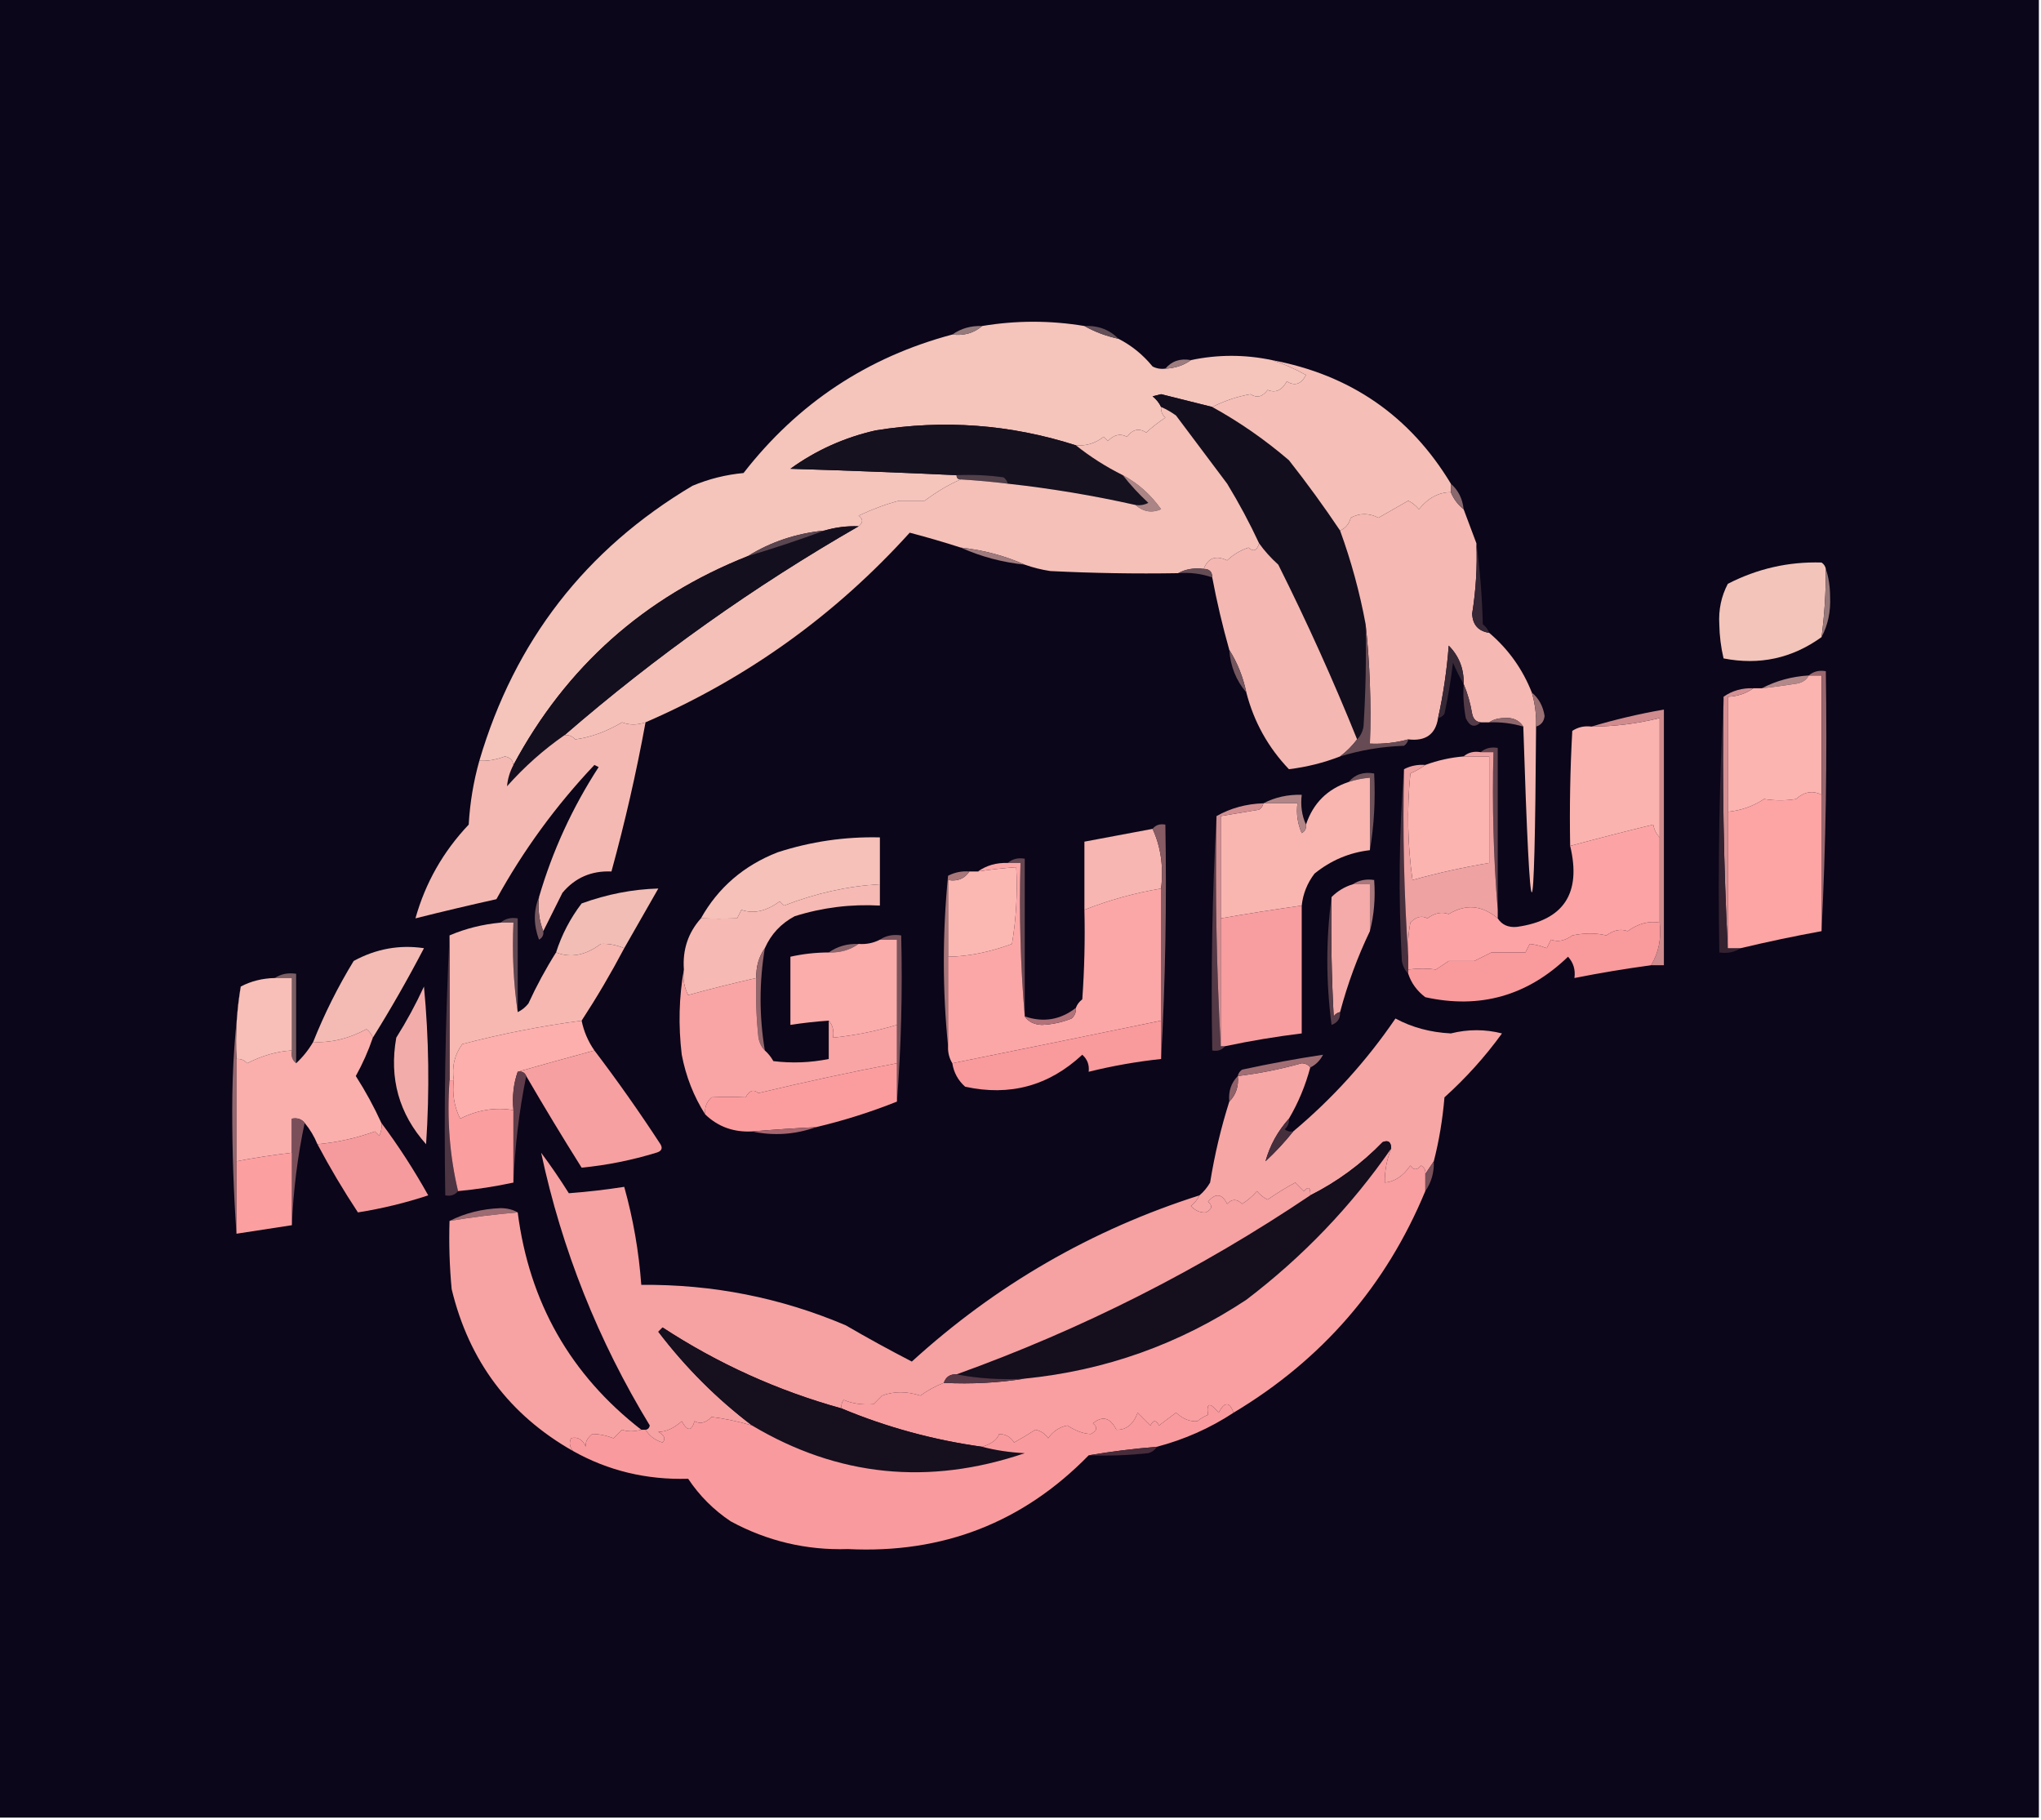 <?xml version="1.0" encoding="UTF-8"?>
<!DOCTYPE svg PUBLIC "-//W3C//DTD SVG 1.1//EN" "http://www.w3.org/Graphics/SVG/1.1/DTD/svg11.dtd">
<svg xmlns="http://www.w3.org/2000/svg" version="1.1" width="479px" height="427px" style="shape-rendering:geometricPrecision; text-rendering:geometricPrecision; image-rendering:optimizeQuality; fill-rule:evenodd; clip-rule:evenodd" xmlns:xlink="http://www.w3.org/1999/xlink">
<g><path style="opacity:1" fill="#0b0619" d="M -0.5,-0.5 C 159.167,-0.5 318.833,-0.5 478.5,-0.5C 478.5,141.833 478.5,284.167 478.5,426.5C 318.833,426.5 159.167,426.5 -0.5,426.5C -0.5,284.167 -0.5,141.833 -0.5,-0.5 Z"/></g>
<g><path style="opacity:1" fill="#f5c4bb" d="M 254.5,76.5 C 256.936,77.871 259.603,78.871 262.5,79.5C 265.582,81.075 268.249,83.242 270.5,86C 271.448,86.483 272.448,86.65 273.5,86.5C 275.786,86.405 277.786,85.738 279.5,84.5C 285.833,83.167 292.167,83.167 298.5,84.5C 301.212,85.359 303.878,86.525 306.5,88C 305.371,90.168 303.871,90.668 302,89.5C 300.829,91.616 299.329,92.282 297.5,91.5C 296.295,93.138 294.962,93.471 293.5,92.5C 290.491,93.008 287.491,94.008 284.5,95.5C 280.518,94.508 276.518,93.508 272.5,92.5C 271.833,92.667 271.167,92.833 270.5,93C 271.381,93.708 272.047,94.542 272.5,95.5C 272.414,96.496 272.748,97.329 273.5,98C 271.91,99.046 270.41,100.213 269,101.5C 267.32,100.397 265.82,100.73 264.5,102.5C 262.939,101.653 261.439,101.986 260,103.5C 259.667,103.167 259.333,102.833 259,102.5C 257.103,104.016 254.936,104.683 252.5,104.5C 237.138,99.572 221.471,98.405 205.5,101C 198.178,102.658 191.511,105.658 185.5,110C 198.508,110.397 211.508,110.897 224.5,111.5C 224.5,112.167 224.833,112.5 225.5,112.5C 222.85,113.606 220.017,115.273 217,117.5C 215,117.5 213,117.5 211,117.5C 208.036,118.27 204.87,119.436 201.5,121C 202.598,121.77 202.598,122.603 201.5,123.5C 198.763,123.401 196.096,123.735 193.5,124.5C 186.923,125.137 180.923,127.137 175.5,130.5C 151.205,140.127 132.872,156.46 120.5,179.5C 120.38,178.414 119.713,177.747 118.5,177.5C 116.367,178.301 114.367,178.634 112.5,178.5C 120.767,150.41 137.433,128.91 162.5,114C 166.347,112.384 170.347,111.384 174.5,111C 187.219,94.646 203.552,83.812 223.5,78.5C 226.228,78.829 228.562,78.163 230.5,76.5C 238.5,75.167 246.5,75.167 254.5,76.5 Z"/></g>
<g><path style="opacity:1" fill="#634f58" d="M 254.5,76.5 C 257.716,76.346 260.383,77.346 262.5,79.5C 259.603,78.871 256.936,77.871 254.5,76.5 Z"/></g>
<g><path style="opacity:1" fill="#957a7c" d="M 230.5,76.5 C 228.562,78.163 226.228,78.829 223.5,78.5C 225.515,77.076 227.848,76.409 230.5,76.5 Z"/></g>
<g><path style="opacity:1" fill="#9d7d7f" d="M 279.5,84.5 C 277.786,85.738 275.786,86.405 273.5,86.5C 274.99,84.72 276.99,84.053 279.5,84.5 Z"/></g>
<g><path style="opacity:1" fill="#120e1d" d="M 284.5,95.5 C 290.851,98.994 296.851,103.161 302.5,108C 306.75,113.402 310.75,118.902 314.5,124.5C 317.109,131.662 319.109,138.995 320.5,146.5C 320.666,154.507 320.5,162.507 320,170.5C 319.768,171.737 319.268,172.737 318.5,173.5C 312.931,159.686 306.765,146.02 300,132.5C 298.264,130.937 296.764,129.27 295.5,127.5C 293.28,122.728 290.78,118.062 288,113.5C 284,108.167 280,102.833 276,97.5C 274.887,96.695 273.721,96.028 272.5,95.5C 272.047,94.542 271.381,93.708 270.5,93C 271.167,92.833 271.833,92.667 272.5,92.5C 276.518,93.508 280.518,94.508 284.5,95.5 Z"/></g>
<g><path style="opacity:1" fill="#15111f" d="M 252.5,104.5 C 255.873,107.19 259.54,109.523 263.5,111.5C 265.294,113.797 267.294,115.963 269.5,118C 268.552,118.483 267.552,118.649 266.5,118.5C 256.606,116.277 246.606,114.61 236.5,113.5C 236.389,112.883 236.056,112.383 235.5,112C 231.848,111.501 228.182,111.335 224.5,111.5C 211.508,110.897 198.508,110.397 185.5,110C 191.511,105.658 198.178,102.658 205.5,101C 221.471,98.405 237.138,99.572 252.5,104.5 Z"/></g>
<g><path style="opacity:1" fill="#f5bfb7" d="M 298.5,84.5 C 316.913,87.934 330.913,97.6 340.5,113.5C 340.5,114.167 340.5,114.833 340.5,115.5C 337.684,115.496 335.184,116.829 333,119.5C 332.311,118.643 331.478,117.977 330.5,117.5C 328.167,118.833 325.833,120.167 323.5,121.5C 321.259,120.36 319.092,120.36 317,121.5C 316.623,122.942 315.79,123.942 314.5,124.5C 310.75,118.902 306.75,113.402 302.5,108C 296.851,103.161 290.851,98.994 284.5,95.5C 287.491,94.008 290.491,93.008 293.5,92.5C 294.962,93.471 296.295,93.138 297.5,91.5C 299.329,92.282 300.829,91.616 302,89.5C 303.871,90.668 305.371,90.168 306.5,88C 303.878,86.525 301.212,85.359 298.5,84.5 Z"/></g>
<g><path style="opacity:1" fill="#513f4a" d="M 224.5,111.5 C 228.182,111.335 231.848,111.501 235.5,112C 236.056,112.383 236.389,112.883 236.5,113.5C 232.846,113.058 229.179,112.724 225.5,112.5C 224.833,112.5 224.5,112.167 224.5,111.5 Z"/></g>
<g><path style="opacity:1" fill="#ab8586" d="M 263.5,111.5 C 267.08,113.408 270.08,116.074 272.5,119.5C 270.308,120.439 268.308,120.105 266.5,118.5C 267.552,118.649 268.552,118.483 269.5,118C 267.294,115.963 265.294,113.797 263.5,111.5 Z"/></g>
<g><path style="opacity:1" fill="#f5c0b8" d="M 272.5,95.5 C 273.721,96.028 274.887,96.695 276,97.5C 280,102.833 284,108.167 288,113.5C 290.78,118.062 293.28,122.728 295.5,127.5C 294.992,129.233 294.159,129.566 293,128.5C 291.108,129.13 289.441,130.13 288,131.5C 285.336,130.237 283.503,130.904 282.5,133.5C 280.265,133.205 278.265,133.539 276.5,134.5C 266.494,134.666 256.494,134.5 246.5,134C 244.414,133.685 242.414,133.185 240.5,132.5C 235.809,130.409 230.809,129.076 225.5,128.5C 221.405,127.185 217.405,126.019 213.5,125C 196.003,144.342 175.337,159.175 151.5,169.5C 149.494,170.166 147.66,170.166 146,169.5C 142.327,171.681 138.66,173.015 135,173.5C 134.329,172.748 133.496,172.414 132.5,172.5C 153.918,153.956 176.918,137.623 201.5,123.5C 202.598,122.603 202.598,121.77 201.5,121C 204.87,119.436 208.036,118.27 211,117.5C 213,117.5 215,117.5 217,117.5C 220.017,115.273 222.85,113.606 225.5,112.5C 229.179,112.724 232.846,113.058 236.5,113.5C 246.606,114.61 256.606,116.277 266.5,118.5C 268.308,120.105 270.308,120.439 272.5,119.5C 270.08,116.074 267.08,113.408 263.5,111.5C 259.54,109.523 255.873,107.19 252.5,104.5C 254.936,104.683 257.103,104.016 259,102.5C 259.333,102.833 259.667,103.167 260,103.5C 261.439,101.986 262.939,101.653 264.5,102.5C 265.82,100.73 267.32,100.397 269,101.5C 270.41,100.213 271.91,99.046 273.5,98C 272.748,97.329 272.414,96.496 272.5,95.5 Z"/></g>
<g><path style="opacity:1" fill="#f5b8b2" d="M 340.5,115.5 C 341.143,117.076 342.143,118.41 343.5,119.5C 344.5,122.167 345.5,124.833 346.5,127.5C 346.712,133.037 346.378,138.537 345.5,144C 345.617,146.616 346.95,148.116 349.5,148.5C 353.997,152.331 357.331,156.998 359.5,162.5C 360.265,165.096 360.599,167.763 360.5,170.5C 360.159,222.357 359.159,222.357 357.5,170.5C 356.508,168.974 355.008,168.307 353,168.5C 351.615,168.514 350.449,168.848 349.5,169.5C 348.833,169.5 348.167,169.5 347.5,169.5C 346.414,169.38 345.747,168.713 345.5,167.5C 345.071,164.971 344.404,162.638 343.5,160.5C 343.604,156.973 342.437,153.973 340,151.5C 339.566,157.246 338.733,162.913 337.5,168.5C 336.91,172.316 334.577,173.983 330.5,173.5C 327.57,174.299 324.57,174.632 321.5,174.5C 321.827,164.985 321.494,155.652 320.5,146.5C 319.109,138.995 317.109,131.662 314.5,124.5C 315.79,123.942 316.623,122.942 317,121.5C 319.092,120.36 321.259,120.36 323.5,121.5C 325.833,120.167 328.167,118.833 330.5,117.5C 331.478,117.977 332.311,118.643 333,119.5C 335.184,116.829 337.684,115.496 340.5,115.5 Z"/></g>
<g><path style="opacity:1" fill="#89686e" d="M 340.5,113.5 C 342.245,115.033 343.245,117.033 343.5,119.5C 342.143,118.41 341.143,117.076 340.5,115.5C 340.5,114.833 340.5,114.167 340.5,113.5 Z"/></g>
<g><path style="opacity:1" fill="#140f1e" d="M 201.5,123.5 C 176.918,137.623 153.918,153.956 132.5,172.5C 127.594,175.898 123.094,179.898 119,184.5C 119.134,182.811 119.634,181.144 120.5,179.5C 132.872,156.46 151.205,140.127 175.5,130.5C 181.659,128.669 187.659,126.669 193.5,124.5C 196.096,123.735 198.763,123.401 201.5,123.5 Z"/></g>
<g><path style="opacity:1" fill="#5a4650" d="M 193.5,124.5 C 187.659,126.669 181.659,128.669 175.5,130.5C 180.923,127.137 186.923,125.137 193.5,124.5 Z"/></g>
<g><path style="opacity:1" fill="#9f7b7e" d="M 225.5,128.5 C 230.809,129.076 235.809,130.409 240.5,132.5C 235.194,131.947 230.194,130.614 225.5,128.5 Z"/></g>
<g><path style="opacity:1" fill="#f4b7b2" d="M 295.5,127.5 C 296.764,129.27 298.264,130.937 300,132.5C 306.765,146.02 312.931,159.686 318.5,173.5C 317.375,175 316.041,176.333 314.5,177.5C 310.695,178.984 306.695,179.984 302.5,180.5C 297.604,175.376 294.271,169.376 292.5,162.5C 291.733,158.851 290.4,155.518 288.5,152.5C 286.913,146.897 285.579,141.23 284.5,135.5C 284.5,134.167 283.833,133.5 282.5,133.5C 283.503,130.904 285.336,130.237 288,131.5C 289.441,130.13 291.108,129.13 293,128.5C 294.159,129.566 294.992,129.233 295.5,127.5 Z"/></g>
<g><path style="opacity:1" fill="#654d56" d="M 276.5,134.5 C 278.265,133.539 280.265,133.205 282.5,133.5C 283.833,133.5 284.5,134.167 284.5,135.5C 281.946,134.612 279.279,134.279 276.5,134.5 Z"/></g>
<g><path style="opacity:1" fill="#f3c4ba" d="M 428.5,133.5 C 428.528,138.862 428.194,144.195 427.5,149.5C 420.593,154.486 412.926,156.153 404.5,154.5C 403.884,151.89 403.551,149.223 403.5,146.5C 403.296,143.094 403.962,139.928 405.5,137C 412.436,133.432 419.77,131.765 427.5,132C 428.056,132.383 428.389,132.883 428.5,133.5 Z"/></g>
<g><path style="opacity:1" fill="#97787a" d="M 428.5,133.5 C 429.163,135.473 429.496,137.639 429.5,140C 429.672,143.477 429.006,146.644 427.5,149.5C 428.194,144.195 428.528,138.862 428.5,133.5 Z"/></g>
<g><path style="opacity:1" fill="#362736" d="M 346.5,127.5 C 347.328,133.653 347.828,139.987 348,146.5C 348.717,147.044 349.217,147.711 349.5,148.5C 346.95,148.116 345.617,146.616 345.5,144C 346.378,138.537 346.712,133.037 346.5,127.5 Z"/></g>
<g><path style="opacity:1" fill="#74565e" d="M 288.5,152.5 C 290.4,155.518 291.733,158.851 292.5,162.5C 290.103,159.691 288.77,156.358 288.5,152.5 Z"/></g>
<g><path style="opacity:1" fill="#b38889" d="M 424.5,158.5 C 423.848,159.725 422.681,160.392 421,160.5C 418.502,160.917 416.002,161.251 413.5,161.5C 416.854,159.742 420.521,158.742 424.5,158.5 Z"/></g>
<g><path style="opacity:1" fill="#372836" d="M 343.5,160.5 C 342.59,158.981 341.757,157.315 341,155.5C 340.519,159.531 339.853,163.531 339,167.5C 338.617,168.056 338.117,168.389 337.5,168.5C 338.733,162.913 339.566,157.246 340,151.5C 342.437,153.973 343.604,156.973 343.5,160.5 Z"/></g>
<g><path style="opacity:1" fill="#664b54" d="M 320.5,146.5 C 321.494,155.652 321.827,164.985 321.5,174.5C 324.57,174.632 327.57,174.299 330.5,173.5C 330.389,174.117 330.056,174.617 329.5,175C 324.36,175.179 319.36,176.012 314.5,177.5C 316.041,176.333 317.375,175 318.5,173.5C 319.268,172.737 319.768,171.737 320,170.5C 320.5,162.507 320.666,154.507 320.5,146.5 Z"/></g>
<g><path style="opacity:1" fill="#523b47" d="M 343.5,160.5 C 344.404,162.638 345.071,164.971 345.5,167.5C 345.747,168.713 346.414,169.38 347.5,169.5C 346.09,170.828 344.924,170.495 344,168.5C 343.503,165.854 343.336,163.187 343.5,160.5 Z"/></g>
<g><path style="opacity:1" fill="#8e676d" d="M 349.5,169.5 C 350.449,168.848 351.615,168.514 353,168.5C 355.008,168.307 356.508,168.974 357.5,170.5C 354.904,169.735 352.237,169.401 349.5,169.5 Z"/></g>
<g><path style="opacity:1" fill="#9a7074" d="M 359.5,162.5 C 361.141,163.871 362.141,165.704 362.5,168C 362.361,169.301 361.695,170.134 360.5,170.5C 360.599,167.763 360.265,165.096 359.5,162.5 Z"/></g>
<g><path style="opacity:1" fill="#f5b9b3" d="M 151.5,169.5 C 149.347,181.264 146.68,192.931 143.5,204.5C 138.799,204.293 134.965,205.96 132,209.5C 130.487,212.527 128.987,215.527 127.5,218.5C 126.527,216.052 126.194,213.385 126.5,210.5C 129.668,199.663 134.335,189.496 140.5,180C 140.167,179.833 139.833,179.667 139.5,179.5C 130.489,189.025 122.822,199.525 116.5,211C 110.048,212.438 103.715,213.938 97.5,215.5C 99.838,207.16 104.005,199.826 110,193.5C 110.289,188.387 111.122,183.387 112.5,178.5C 114.367,178.634 116.367,178.301 118.5,177.5C 119.713,177.747 120.38,178.414 120.5,179.5C 119.634,181.144 119.134,182.811 119,184.5C 123.094,179.898 127.594,175.898 132.5,172.5C 133.496,172.414 134.329,172.748 135,173.5C 138.66,173.015 142.327,171.681 146,169.5C 147.66,170.166 149.494,170.166 151.5,169.5 Z"/></g>
<g><path style="opacity:1" fill="#fcb4b0" d="M 424.5,158.5 C 425.5,158.5 426.5,158.5 427.5,158.5C 427.5,167.833 427.5,177.167 427.5,186.5C 425.444,185.438 423.444,185.771 421.5,187.5C 419.102,187.899 416.602,187.899 414,187.5C 411.458,189.182 408.625,190.182 405.5,190.5C 405.5,181.5 405.5,172.5 405.5,163.5C 407.786,163.405 409.786,162.738 411.5,161.5C 412.167,161.5 412.833,161.5 413.5,161.5C 416.002,161.251 418.502,160.917 421,160.5C 422.681,160.392 423.848,159.725 424.5,158.5 Z"/></g>
<g><path style="opacity:1" fill="#48313f" d="M 329.5,180.5 C 329.171,195.343 329.504,210.01 330.5,224.5C 330.5,225.5 330.5,226.5 330.5,227.5C 330.5,227.833 330.5,228.167 330.5,228.5C 329.732,227.737 329.232,226.737 329,225.5C 328.172,210.328 328.339,195.328 329.5,180.5 Z"/></g>
<g><path style="opacity:1" fill="#6f525a" d="M 321.5,199.5 C 321.5,193.833 321.5,188.167 321.5,182.5C 319.784,182.629 318.117,182.962 316.5,183.5C 317.99,181.72 319.99,181.054 322.5,181.5C 322.823,187.69 322.49,193.69 321.5,199.5 Z"/></g>
<g><path style="opacity:1" fill="#f9b6b1" d="M 321.5,199.5 C 316.677,200.056 312.344,201.889 308.5,205C 306.798,207.235 305.798,209.735 305.5,212.5C 298.841,213.445 292.508,214.445 286.5,215.5C 286.5,207.5 286.5,199.5 286.5,191.5C 289.487,191.002 292.487,190.502 295.5,190C 296.056,189.617 296.389,189.117 296.5,188.5C 299.167,188.5 301.833,188.5 304.5,188.5C 304.192,190.924 304.526,193.257 305.5,195.5C 306.298,195.043 306.631,194.376 306.5,193.5C 308.167,188.5 311.5,185.167 316.5,183.5C 318.117,182.962 319.784,182.629 321.5,182.5C 321.5,188.167 321.5,193.833 321.5,199.5 Z"/></g>
<g><path style="opacity:1" fill="#fbb3af" d="M 389.5,196.5 C 388.732,195.737 388.232,194.737 388,193.5C 381.772,195.01 375.272,196.677 368.5,198.5C 368.334,189.494 368.5,180.494 369,171.5C 370.356,170.62 371.856,170.286 373.5,170.5C 378.923,170.476 384.257,169.81 389.5,168.5C 389.5,177.833 389.5,187.167 389.5,196.5 Z"/></g>
<g><path style="opacity:1" fill="#9a676e" d="M 424.5,158.5 C 425.568,157.566 426.901,157.232 428.5,157.5C 428.83,178.007 428.497,198.34 427.5,218.5C 427.5,207.833 427.5,197.167 427.5,186.5C 427.5,177.167 427.5,167.833 427.5,158.5C 426.5,158.5 425.5,158.5 424.5,158.5 Z"/></g>
<g><path style="opacity:1" fill="#b28687" d="M 306.5,193.5 C 306.631,194.376 306.298,195.043 305.5,195.5C 304.526,193.257 304.192,190.924 304.5,188.5C 301.833,188.5 299.167,188.5 296.5,188.5C 299.219,187.087 302.219,186.42 305.5,186.5C 305.198,189.059 305.532,191.393 306.5,193.5 Z"/></g>
<g><path style="opacity:1" fill="#fbb4b0" d="M 343.5,177.5 C 345.5,177.5 347.5,177.5 349.5,177.5C 349.5,185.833 349.5,194.167 349.5,202.5C 343.433,203.517 337.433,204.85 331.5,206.5C 330.335,198.187 330.168,189.853 331,181.5C 332.302,180.915 333.469,180.249 334.5,179.5C 337.402,178.422 340.402,177.756 343.5,177.5 Z"/></g>
<g><path style="opacity:1" fill="#d49193" d="M 411.5,161.5 C 409.786,162.738 407.786,163.405 405.5,163.5C 405.5,172.5 405.5,181.5 405.5,190.5C 405.5,201.167 405.5,211.833 405.5,222.5C 404.503,203.007 404.17,183.34 404.5,163.5C 406.515,162.076 408.848,161.41 411.5,161.5 Z"/></g>
<g><path style="opacity:1" fill="#342231" d="M 404.5,163.5 C 404.17,183.34 404.503,203.007 405.5,222.5C 406.5,222.5 407.5,222.5 408.5,222.5C 407.081,223.451 405.415,223.784 403.5,223.5C 403.17,203.326 403.503,183.326 404.5,163.5 Z"/></g>
<g><path style="opacity:1" fill="#fda4a5" d="M 427.5,186.5 C 427.5,197.167 427.5,207.833 427.5,218.5C 421.251,219.641 414.917,220.974 408.5,222.5C 407.5,222.5 406.5,222.5 405.5,222.5C 405.5,211.833 405.5,201.167 405.5,190.5C 408.625,190.182 411.458,189.182 414,187.5C 416.602,187.899 419.102,187.899 421.5,187.5C 423.444,185.771 425.444,185.438 427.5,186.5 Z"/></g>
<g><path style="opacity:1" fill="#63444f" d="M 347.5,176.5 C 348.568,175.566 349.901,175.232 351.5,175.5C 351.5,188.167 351.5,200.833 351.5,213.5C 350.505,201.345 350.171,189.011 350.5,176.5C 349.5,176.5 348.5,176.5 347.5,176.5 Z"/></g>
<g><path style="opacity:1" fill="#f6c1b9" d="M 206.5,207.5 C 199.003,207.925 191.503,209.592 184,212.5C 183.667,212.167 183.333,211.833 183,211.5C 179.842,213.833 176.842,214.5 174,213.5C 173.667,214.167 173.333,214.833 173,215.5C 170.132,215.58 167.299,215.58 164.5,215.5C 168.554,208.273 174.554,203.106 182.5,200C 190.308,197.471 198.308,196.305 206.5,196.5C 206.5,200.167 206.5,203.833 206.5,207.5 Z"/></g>
<g><path style="opacity:1" fill="#533946" d="M 285.5,191.5 C 285.17,209.674 285.503,227.674 286.5,245.5C 286.833,245.5 287.167,245.5 287.5,245.5C 286.791,246.404 285.791,246.737 284.5,246.5C 284.17,227.992 284.503,209.659 285.5,191.5 Z"/></g>
<g><path style="opacity:1" fill="#f7b6b1" d="M 270.5,194.5 C 272.436,198.715 273.103,203.381 272.5,208.5C 266.25,209.56 260.25,211.227 254.5,213.5C 254.5,208.167 254.5,202.833 254.5,197.5C 259.835,196.5 265.168,195.5 270.5,194.5 Z"/></g>
<g><path style="opacity:1" fill="#eea2a2" d="M 343.5,177.5 C 344.568,176.566 345.901,176.232 347.5,176.5C 348.5,176.5 349.5,176.5 350.5,176.5C 350.171,189.011 350.505,201.345 351.5,213.5C 351.5,214.167 351.5,214.833 351.5,215.5C 347.815,212.404 343.981,212.071 340,214.5C 338.372,213.903 336.705,214.237 335,215.5C 333.657,214.786 332.324,215.12 331,216.5C 330.503,219.146 330.336,221.813 330.5,224.5C 329.504,210.01 329.171,195.343 329.5,180.5C 331.042,179.699 332.708,179.366 334.5,179.5C 333.469,180.249 332.302,180.915 331,181.5C 330.168,189.853 330.335,198.187 331.5,206.5C 337.433,204.85 343.433,203.517 349.5,202.5C 349.5,194.167 349.5,185.833 349.5,177.5C 347.5,177.5 345.5,177.5 343.5,177.5 Z"/></g>
<g><path style="opacity:1" fill="#fca4a5" d="M 389.5,196.5 C 389.5,203.167 389.5,209.833 389.5,216.5C 386.956,216.048 384.456,216.715 382,218.5C 380.372,217.903 378.705,218.237 377,219.5C 374.564,218.903 371.897,218.903 369,219.5C 367.295,220.763 365.628,221.097 364,220.5C 363.667,221.167 363.333,221.833 363,222.5C 361.602,221.949 360.268,221.616 359,221.5C 358.667,222.167 358.333,222.833 358,223.5C 355.333,223.5 352.667,223.5 350,223.5C 348.667,224.167 347.333,224.833 346,225.5C 344,225.5 342,225.5 340,225.5C 339,226.167 338,226.833 337,227.5C 335.044,227.216 332.877,227.216 330.5,227.5C 330.5,226.5 330.5,225.5 330.5,224.5C 330.336,221.813 330.503,219.146 331,216.5C 332.324,215.12 333.657,214.786 335,215.5C 336.705,214.237 338.372,213.903 340,214.5C 343.981,212.071 347.815,212.404 351.5,215.5C 352.492,217.026 353.992,217.693 356,217.5C 367.002,215.956 371.169,209.622 368.5,198.5C 375.272,196.677 381.772,195.01 388,193.5C 388.232,194.737 388.732,195.737 389.5,196.5 Z"/></g>
<g><path style="opacity:1" fill="#a9787c" d="M 317.5,207.5 C 318.919,206.549 320.585,206.216 322.5,206.5C 322.817,210.702 322.483,214.702 321.5,218.5C 321.5,214.833 321.5,211.167 321.5,207.5C 320.167,207.5 318.833,207.5 317.5,207.5 Z"/></g>
<g><path style="opacity:1" fill="#f6b9b3" d="M 206.5,207.5 C 206.5,209.167 206.5,210.833 206.5,212.5C 199.673,212.124 193.006,212.957 186.5,215C 183.283,216.715 180.95,219.215 179.5,222.5C 178.076,224.515 177.41,226.848 177.5,229.5C 172.144,230.705 166.811,232.038 161.5,233.5C 160.534,231.604 160.201,229.604 160.5,227.5C 160.16,222.867 161.494,218.867 164.5,215.5C 167.299,215.58 170.132,215.58 173,215.5C 173.333,214.833 173.667,214.167 174,213.5C 176.842,214.5 179.842,213.833 183,211.5C 183.333,211.833 183.667,212.167 184,212.5C 191.503,209.592 199.003,207.925 206.5,207.5 Z"/></g>
<g><path style="opacity:1" fill="#fbb8b3" d="M 222.5,224.5 C 222.5,218.5 222.5,212.5 222.5,206.5C 224.698,206.88 226.365,206.213 227.5,204.5C 228.167,204.5 228.833,204.5 229.5,204.5C 232.482,204.037 235.482,203.704 238.5,203.5C 238.829,209.537 238.496,215.537 237.5,221.5C 232.124,223.457 227.124,224.457 222.5,224.5 Z"/></g>
<g><path style="opacity:1" fill="#f4aba9" d="M 317.5,207.5 C 318.833,207.5 320.167,207.5 321.5,207.5C 321.5,211.167 321.5,214.833 321.5,218.5C 318.587,224.569 316.253,230.902 314.5,237.5C 313.883,237.611 313.383,237.944 313,238.5C 312.5,229.173 312.334,219.839 312.5,210.5C 313.922,209.075 315.589,208.075 317.5,207.5 Z"/></g>
<g><path style="opacity:1" fill="#f1bdb5" d="M 146.5,222.5 C 144.58,221.721 142.747,221.387 141,221.5C 137.451,224.181 133.951,224.848 130.5,223.5C 131.837,219.327 133.837,215.494 136.5,212C 142.463,209.834 148.463,208.667 154.5,208.5C 151.821,213.194 149.155,217.861 146.5,222.5 Z"/></g>
<g><path style="opacity:1" fill="#cf8b8e" d="M 387.5,226.5 C 389.273,223.512 389.94,220.179 389.5,216.5C 389.5,209.833 389.5,203.167 389.5,196.5C 389.5,187.167 389.5,177.833 389.5,168.5C 384.257,169.81 378.923,170.476 373.5,170.5C 378.982,168.857 384.649,167.523 390.5,166.5C 390.5,186.5 390.5,206.5 390.5,226.5C 389.5,226.5 388.5,226.5 387.5,226.5 Z"/></g>
<g><path style="opacity:1" fill="#573d49" d="M 312.5,210.5 C 312.334,219.839 312.5,229.173 313,238.5C 313.383,237.944 313.883,237.611 314.5,237.5C 314.585,238.995 313.919,239.995 312.5,240.5C 311.177,230.341 311.177,220.341 312.5,210.5 Z"/></g>
<g><path style="opacity:1" fill="#76565e" d="M 126.5,210.5 C 126.194,213.385 126.527,216.052 127.5,218.5C 127.631,219.376 127.298,220.043 126.5,220.5C 125.194,217.02 125.194,213.687 126.5,210.5 Z"/></g>
<g><path style="opacity:1" fill="#f99a9d" d="M 389.5,216.5 C 389.94,220.179 389.273,223.512 387.5,226.5C 381.469,227.314 375.469,228.314 369.5,229.5C 369.769,227.571 369.269,225.905 368,224.5C 358.502,233.665 347.336,236.832 334.5,234C 332.531,232.5 331.198,230.667 330.5,228.5C 330.5,228.167 330.5,227.833 330.5,227.5C 332.877,227.216 335.044,227.216 337,227.5C 338,226.833 339,226.167 340,225.5C 342,225.5 344,225.5 346,225.5C 347.333,224.833 348.667,224.167 350,223.5C 352.667,223.5 355.333,223.5 358,223.5C 358.333,222.833 358.667,222.167 359,221.5C 360.268,221.616 361.602,221.949 363,222.5C 363.333,221.833 363.667,221.167 364,220.5C 365.628,221.097 367.295,220.763 369,219.5C 371.897,218.903 374.564,218.903 377,219.5C 378.705,218.237 380.372,217.903 382,218.5C 384.456,216.715 386.956,216.048 389.5,216.5 Z"/></g>
<g><path style="opacity:1" fill="#5d4751" d="M 117.5,216.5 C 118.568,215.566 119.901,215.232 121.5,215.5C 121.5,222.833 121.5,230.167 121.5,237.5C 120.509,230.687 120.175,223.687 120.5,216.5C 119.5,216.5 118.5,216.5 117.5,216.5 Z"/></g>
<g><path style="opacity:1" fill="#664651" d="M 236.5,202.5 C 237.568,201.566 238.901,201.232 240.5,201.5C 240.5,213.833 240.5,226.167 240.5,238.5C 239.505,226.678 239.172,214.678 239.5,202.5C 238.5,202.5 237.5,202.5 236.5,202.5 Z"/></g>
<g><path style="opacity:1" fill="#a67679" d="M 227.5,204.5 C 226.365,206.213 224.698,206.88 222.5,206.5C 222.5,212.5 222.5,218.5 222.5,224.5C 222.5,231.5 222.5,238.5 222.5,245.5C 221.175,232.327 221.175,218.994 222.5,205.5C 224.071,204.691 225.738,204.357 227.5,204.5 Z"/></g>
<g><path style="opacity:1" fill="#d28f92" d="M 296.5,188.5 C 296.389,189.117 296.056,189.617 295.5,190C 292.487,190.502 289.487,191.002 286.5,191.5C 286.5,199.5 286.5,207.5 286.5,215.5C 286.5,225.5 286.5,235.5 286.5,245.5C 285.503,227.674 285.17,209.674 285.5,191.5C 288.809,189.63 292.475,188.63 296.5,188.5 Z"/></g>
<g><path style="opacity:1" fill="#8b646b" d="M 201.5,221.5 C 199.485,222.924 197.152,223.59 194.5,223.5C 196.515,222.076 198.848,221.41 201.5,221.5 Z"/></g>
<g><path style="opacity:1" fill="#875b63" d="M 270.5,194.5 C 271.209,193.596 272.209,193.263 273.5,193.5C 273.83,212.008 273.497,230.341 272.5,248.5C 272.5,245.5 272.5,242.5 272.5,239.5C 272.5,229.167 272.5,218.833 272.5,208.5C 273.103,203.381 272.436,198.715 270.5,194.5 Z"/></g>
<g><path style="opacity:1" fill="#7b535d" d="M 206.5,220.5 C 207.919,219.549 209.585,219.216 211.5,219.5C 211.829,232.677 211.495,245.677 210.5,258.5C 210.5,255.5 210.5,252.5 210.5,249.5C 210.5,246.5 210.5,243.5 210.5,240.5C 210.5,233.833 210.5,227.167 210.5,220.5C 209.167,220.5 207.833,220.5 206.5,220.5 Z"/></g>
<g><path style="opacity:1" fill="#fca7a7" d="M 236.5,202.5 C 237.5,202.5 238.5,202.5 239.5,202.5C 239.172,214.678 239.505,226.678 240.5,238.5C 241.334,239.748 242.667,240.415 244.5,240.5C 246.923,240.406 249.256,239.906 251.5,239C 252.252,238.329 252.586,237.496 252.5,236.5C 252.783,235.711 253.283,235.044 254,234.5C 254.5,227.508 254.666,220.508 254.5,213.5C 260.25,211.227 266.25,209.56 272.5,208.5C 272.5,218.833 272.5,229.167 272.5,239.5C 257.823,242.53 241.49,245.864 223.5,249.5C 222.766,248.292 222.433,246.959 222.5,245.5C 222.5,238.5 222.5,231.5 222.5,224.5C 227.124,224.457 232.124,223.457 237.5,221.5C 238.496,215.537 238.829,209.537 238.5,203.5C 235.482,203.704 232.482,204.037 229.5,204.5C 231.515,203.076 233.848,202.41 236.5,202.5 Z"/></g>
<g><path style="opacity:1" fill="#7a5e64" d="M 64.5,229.5 C 65.919,228.549 67.585,228.216 69.5,228.5C 69.5,235.5 69.5,242.5 69.5,249.5C 68.596,248.791 68.263,247.791 68.5,246.5C 68.5,240.833 68.5,235.167 68.5,229.5C 67.167,229.5 65.833,229.5 64.5,229.5 Z"/></g>
<g><path style="opacity:1" fill="#f7b8b2" d="M 117.5,216.5 C 118.5,216.5 119.5,216.5 120.5,216.5C 120.175,223.687 120.509,230.687 121.5,237.5C 122.458,237.047 123.292,236.381 124,235.5C 125.925,231.313 128.092,227.313 130.5,223.5C 133.951,224.848 137.451,224.181 141,221.5C 142.747,221.387 144.58,221.721 146.5,222.5C 143.404,228.367 140.071,234.033 136.5,239.5C 127.07,240.753 117.737,242.586 108.5,245C 106.679,247.456 106.012,250.289 106.5,253.5C 106.167,253.5 105.833,253.5 105.5,253.5C 105.5,242.167 105.5,230.833 105.5,219.5C 109.239,217.898 113.239,216.898 117.5,216.5 Z"/></g>
<g><path style="opacity:1" fill="#94676d" d="M 179.5,222.5 C 178.167,230.5 178.167,238.5 179.5,246.5C 178.732,245.737 178.232,244.737 178,243.5C 177.501,238.845 177.334,234.179 177.5,229.5C 177.41,226.848 178.076,224.515 179.5,222.5 Z"/></g>
<g><path style="opacity:1" fill="#faadab" d="M 206.5,220.5 C 207.833,220.5 209.167,220.5 210.5,220.5C 210.5,227.167 210.5,233.833 210.5,240.5C 205.631,241.966 200.631,242.966 195.5,243.5C 195.768,241.901 195.434,240.568 194.5,239.5C 191.482,239.704 188.482,240.037 185.5,240.5C 185.5,235.167 185.5,229.833 185.5,224.5C 188.455,223.841 191.455,223.508 194.5,223.5C 197.152,223.59 199.485,222.924 201.5,221.5C 203.292,221.634 204.958,221.301 206.5,220.5 Z"/></g>
<g><path style="opacity:1" fill="#f89ea0" d="M 305.5,212.5 C 305.5,222.5 305.5,232.5 305.5,242.5C 299.455,243.242 293.455,244.242 287.5,245.5C 287.167,245.5 286.833,245.5 286.5,245.5C 286.5,235.5 286.5,225.5 286.5,215.5C 292.508,214.445 298.841,213.445 305.5,212.5 Z"/></g>
<g><path style="opacity:1" fill="#f3bbb4" d="M 87.5,243.5 C 87.217,242.711 86.717,242.044 86,241.5C 81.848,243.743 77.681,244.743 73.5,244.5C 76.126,237.914 79.293,231.581 83,225.5C 88.233,222.646 93.733,221.646 99.5,222.5C 95.712,229.758 91.712,236.758 87.5,243.5 Z"/></g>
<g><path style="opacity:1" fill="#b17279" d="M 252.5,236.5 C 252.586,237.496 252.252,238.329 251.5,239C 249.256,239.906 246.923,240.406 244.5,240.5C 242.667,240.415 241.334,239.748 240.5,238.5C 244.851,239.997 248.851,239.33 252.5,236.5 Z"/></g>
<g><path style="opacity:1" fill="#f8bfb8" d="M 64.5,229.5 C 65.833,229.5 67.167,229.5 68.5,229.5C 68.5,235.167 68.5,240.833 68.5,246.5C 65.044,246.695 61.544,247.695 58,249.5C 57.329,248.748 56.496,248.414 55.5,248.5C 55.214,242.741 55.548,237.075 56.5,231.5C 58.905,230.232 61.572,229.565 64.5,229.5 Z"/></g>
<g><path style="opacity:1" fill="#f99a9d" d="M 272.5,239.5 C 272.5,242.5 272.5,245.5 272.5,248.5C 266.762,249.114 261.095,250.114 255.5,251.5C 255.688,249.897 255.188,248.563 254,247.5C 246.163,254.802 236.996,257.302 226.5,255C 224.84,253.512 223.84,251.679 223.5,249.5C 241.49,245.864 257.823,242.53 272.5,239.5 Z"/></g>
<g><path style="opacity:1" fill="#f9a5a5" d="M 160.5,227.5 C 160.201,229.604 160.534,231.604 161.5,233.5C 166.811,232.038 172.144,230.705 177.5,229.5C 177.334,234.179 177.501,238.845 178,243.5C 178.232,244.737 178.732,245.737 179.5,246.5C 180.267,247.172 180.934,248.005 181.5,249C 185.859,249.534 190.192,249.368 194.5,248.5C 194.5,245.5 194.5,242.5 194.5,239.5C 195.434,240.568 195.768,241.901 195.5,243.5C 200.631,242.966 205.631,241.966 210.5,240.5C 210.5,243.5 210.5,246.5 210.5,249.5C 199.85,251.529 189.017,253.862 178,256.5C 176.853,255.542 175.853,255.875 175,257.5C 172.266,257.367 169.599,257.367 167,257.5C 165.812,258.563 165.312,259.897 165.5,261.5C 162.809,257.278 160.976,252.612 160,247.5C 159.179,240.654 159.346,233.987 160.5,227.5 Z"/></g>
<g><path style="opacity:1" fill="#f6a6a5" d="M 336.5,272.5 C 335.833,273.5 335.167,274.5 334.5,275.5C 334.631,274.624 334.298,273.957 333.5,273.5C 332.575,274.641 331.741,274.641 331,273.5C 329.295,275.977 327.295,277.311 325,277.5C 324.955,274.78 325.455,272.114 326.5,269.5C 326.483,267.972 325.816,267.472 324.5,268C 319.485,273.162 313.818,277.329 307.5,280.5C 307.607,278.621 307.107,278.288 306,279.5C 305.333,278.833 304.667,278.167 304,277.5C 301.75,278.708 299.583,280.041 297.5,281.5C 296.522,281.023 295.689,280.357 295,279.5C 293.981,280.687 292.814,281.687 291.5,282.5C 290.28,281.289 289.113,281.289 288,282.5C 286.771,280.053 285.271,279.887 283.5,282C 284.654,282.914 284.487,283.747 283,284.5C 281.719,284.619 280.552,284.119 279.5,283C 280.381,282.292 281.047,281.458 281.5,280.5C 282.469,279.691 283.302,278.691 284,277.5C 285.06,270.934 286.56,264.601 288.5,258.5C 290.074,256.898 290.741,254.898 290.5,252.5C 295.566,251.887 300.566,250.887 305.5,249.5C 306.416,249.543 307.083,249.876 307.5,250.5C 306.368,254.76 304.701,258.76 302.5,262.5C 299.851,265.471 298.018,268.804 297,272.5C 299.372,270.297 301.539,267.963 303.5,265.5C 312.715,257.784 320.715,248.951 327.5,239C 331.361,241.087 335.695,242.254 340.5,242.5C 344.531,241.492 348.531,241.492 352.5,242.5C 348.555,247.948 344.055,252.948 339,257.5C 338.563,262.706 337.73,267.706 336.5,272.5 Z"/></g>
<g><path style="opacity:1" fill="#4e3543" d="M 105.5,219.5 C 105.5,230.833 105.5,242.167 105.5,253.5C 104.864,262.565 105.53,271.231 107.5,279.5C 106.791,280.404 105.791,280.737 104.5,280.5C 104.17,259.993 104.503,239.66 105.5,219.5 Z"/></g>
<g><path style="opacity:1" fill="#fcafac" d="M 136.5,239.5 C 137.011,242.022 138.011,244.355 139.5,246.5C 133.037,248.251 127.037,249.917 121.5,251.5C 120.523,254.287 120.19,257.287 120.5,260.5C 116.224,259.784 112.057,260.451 108,262.5C 106.608,259.722 106.108,256.722 106.5,253.5C 106.012,250.289 106.679,247.456 108.5,245C 117.737,242.586 127.07,240.753 136.5,239.5 Z"/></g>
<g><path style="opacity:1" fill="#f2adaa" d="M 99.5,231.5 C 100.66,243.66 100.827,255.993 100,268.5C 93.636,261.373 91.303,253.04 93,243.5C 95.433,239.633 97.6,235.633 99.5,231.5 Z"/></g>
<g><path style="opacity:1" fill="#a16e74" d="M 307.5,250.5 C 307.083,249.876 306.416,249.543 305.5,249.5C 300.566,250.887 295.566,251.887 290.5,252.5C 290.611,251.883 290.944,251.383 291.5,251C 298.09,249.573 304.423,248.407 310.5,247.5C 309.812,248.855 308.812,249.855 307.5,250.5 Z"/></g>
<g><path style="opacity:1" fill="#fb9d9f" d="M 210.5,249.5 C 210.5,252.5 210.5,255.5 210.5,258.5C 204.346,260.957 198.013,262.957 191.5,264.5C 186.493,264.751 181.493,265.084 176.5,265.5C 172.158,265.722 168.491,264.389 165.5,261.5C 165.312,259.897 165.812,258.563 167,257.5C 169.599,257.367 172.266,257.367 175,257.5C 175.853,255.875 176.853,255.542 178,256.5C 189.017,253.862 199.85,251.529 210.5,249.5 Z"/></g>
<g><path style="opacity:1" fill="#92676d" d="M 56.5,231.5 C 55.548,237.075 55.214,242.741 55.5,248.5C 55.5,256.5 55.5,264.5 55.5,272.5C 55.5,278.167 55.5,283.833 55.5,289.5C 54.834,280.006 54.5,270.339 54.5,260.5C 54.502,250.476 55.168,240.809 56.5,231.5 Z"/></g>
<g><path style="opacity:1" fill="#f7a0a1" d="M 139.5,246.5 C 144.891,253.591 150.057,260.925 155,268.5C 155.591,269.483 155.257,270.15 154,270.5C 148.206,272.269 142.373,273.435 136.5,274C 132.03,266.889 127.696,259.722 123.5,252.5C 123.158,251.662 122.492,251.328 121.5,251.5C 127.037,249.917 133.037,248.251 139.5,246.5 Z"/></g>
<g><path style="opacity:1" fill="#faafac" d="M 87.5,243.5 C 86.433,246.632 85.1,249.632 83.5,252.5C 85.762,256.024 87.762,259.69 89.5,263.5C 89.65,264.552 89.483,265.552 89,266.5C 88.667,266.167 88.333,265.833 88,265.5C 83.649,267.071 79.149,268.071 74.5,268.5C 73.751,266.668 72.751,265.001 71.5,263.5C 70.791,262.596 69.791,262.263 68.5,262.5C 68.5,265.167 68.5,267.833 68.5,270.5C 64.141,271.007 59.807,271.673 55.5,272.5C 55.5,264.5 55.5,256.5 55.5,248.5C 56.496,248.414 57.329,248.748 58,249.5C 61.544,247.695 65.044,246.695 68.5,246.5C 68.263,247.791 68.596,248.791 69.5,249.5C 71.063,248.055 72.396,246.389 73.5,244.5C 77.681,244.743 81.848,243.743 86,241.5C 86.717,242.044 87.217,242.711 87.5,243.5 Z"/></g>
<g><path style="opacity:1" fill="#8f6169" d="M 290.5,252.5 C 290.741,254.898 290.074,256.898 288.5,258.5C 288.259,256.102 288.926,254.102 290.5,252.5 Z"/></g>
<g><path style="opacity:1" fill="#a8666f" d="M 191.5,264.5 C 186.552,266.246 181.552,266.579 176.5,265.5C 181.493,265.084 186.493,264.751 191.5,264.5 Z"/></g>
<g><path style="opacity:1" fill="#462f3d" d="M 302.5,262.5 C 302.586,263.496 302.252,264.329 301.5,265C 302.094,265.464 302.761,265.631 303.5,265.5C 301.539,267.963 299.372,270.297 297,272.5C 298.018,268.804 299.851,265.471 302.5,262.5 Z"/></g>
<g><path style="opacity:1" fill="#fa9ea0" d="M 105.5,253.5 C 105.833,253.5 106.167,253.5 106.5,253.5C 106.108,256.722 106.608,259.722 108,262.5C 112.057,260.451 116.224,259.784 120.5,260.5C 120.5,266.167 120.5,271.833 120.5,277.5C 116.21,278.425 111.876,279.091 107.5,279.5C 105.53,271.231 104.864,262.565 105.5,253.5 Z"/></g>
<g><path style="opacity:1" fill="#613d4b" d="M 121.5,251.5 C 122.492,251.328 123.158,251.662 123.5,252.5C 121.845,260.617 120.845,268.95 120.5,277.5C 120.5,271.833 120.5,266.167 120.5,260.5C 120.19,257.287 120.523,254.287 121.5,251.5 Z"/></g>
<g><path style="opacity:1" fill="#7b4f5a" d="M 71.5,263.5 C 69.846,271.281 68.846,279.281 68.5,287.5C 68.5,281.833 68.5,276.167 68.5,270.5C 68.5,267.833 68.5,265.167 68.5,262.5C 69.791,262.263 70.791,262.596 71.5,263.5 Z"/></g>
<g><path style="opacity:1" fill="#140e1d" d="M 326.5,269.5 C 317.11,283.059 305.777,294.893 292.5,305C 276.711,315.449 259.378,321.616 240.5,323.5C 234.974,323.821 229.64,323.488 224.5,322.5C 253.96,311.911 281.627,297.911 307.5,280.5C 313.818,277.329 319.485,273.162 324.5,268C 325.816,267.472 326.483,267.972 326.5,269.5 Z"/></g>
<g><path style="opacity:1" fill="#f69b9d" d="M 89.5,263.5 C 93.501,268.857 97.167,274.524 100.5,280.5C 95.121,282.276 89.621,283.61 84,284.5C 80.569,279.3 77.402,273.967 74.5,268.5C 79.149,268.071 83.649,267.071 88,265.5C 88.333,265.833 88.667,266.167 89,266.5C 89.483,265.552 89.65,264.552 89.5,263.5 Z"/></g>
<g><path style="opacity:1" fill="#7a505a" d="M 336.5,272.5 C 336.59,275.152 335.924,277.485 334.5,279.5C 334.5,278.167 334.5,276.833 334.5,275.5C 335.167,274.5 335.833,273.5 336.5,272.5 Z"/></g>
<g><path style="opacity:1" fill="#f6a1a2" d="M 281.5,280.5 C 281.047,281.458 280.381,282.292 279.5,283C 280.552,284.119 281.719,284.619 283,284.5C 284.487,283.747 284.654,282.914 283.5,282C 285.271,279.887 286.771,280.053 288,282.5C 289.113,281.289 290.28,281.289 291.5,282.5C 292.814,281.687 293.981,280.687 295,279.5C 295.689,280.357 296.522,281.023 297.5,281.5C 299.583,280.041 301.75,278.708 304,277.5C 304.667,278.167 305.333,278.833 306,279.5C 307.107,278.288 307.607,278.621 307.5,280.5C 281.627,297.911 253.96,311.911 224.5,322.5C 222.973,322.427 221.973,323.094 221.5,324.5C 219.574,325.242 217.741,326.242 216,327.5C 212.8,326.445 209.8,326.445 207,327.5C 206.333,328.167 205.667,328.833 205,329.5C 202.368,329.707 200.035,329.374 198,328.5C 197.536,329.094 197.369,329.761 197.5,330.5C 182.511,326.339 168.511,320.005 155.5,311.5C 155.167,311.833 154.833,312.167 154.5,312.5C 160.882,320.882 168.215,328.215 176.5,334.5C 173.136,333.524 169.969,332.857 167,332.5C 165.676,333.88 164.343,334.214 163,333.5C 162.309,335.891 161.309,335.891 160,333.5C 158.173,335.154 156.34,335.988 154.5,336C 155.96,336.811 156.293,337.645 155.5,338.5C 153.739,337.965 152.406,336.965 151.5,335.5C 152.043,335.44 152.376,335.107 152.5,334.5C 140.367,314.574 131.867,293.241 127,270.5C 129.29,273.58 131.457,276.747 133.5,280C 137.81,279.679 142.143,279.179 146.5,278.5C 148.605,286.025 149.938,293.692 150.5,301.5C 167.244,301.344 183.244,304.51 198.5,311C 203.586,313.96 208.753,316.794 214,319.5C 233.69,301.556 256.19,288.556 281.5,280.5 Z"/></g>
<g><path style="opacity:1" fill="#fc9fa1" d="M 68.5,270.5 C 68.5,276.167 68.5,281.833 68.5,287.5C 64.167,288.167 59.833,288.833 55.5,289.5C 55.5,283.833 55.5,278.167 55.5,272.5C 59.807,271.673 64.141,271.007 68.5,270.5 Z"/></g>
<g><path style="opacity:1" fill="#9d6b71" d="M 121.5,284.5 C 116.137,284.949 110.804,285.616 105.5,286.5C 109.148,284.659 113.148,283.659 117.5,283.5C 119.045,283.511 120.378,283.844 121.5,284.5 Z"/></g>
<g><path style="opacity:1" fill="#f8a3a3" d="M 121.5,284.5 C 124.206,305.591 133.872,322.591 150.5,335.5C 148.799,335.966 147.299,335.966 146,335.5C 145.333,336.167 144.667,336.833 144,337.5C 142.249,336.826 140.583,336.493 139,336.5C 137.796,337.471 137.296,338.471 137.5,339.5C 136.685,337.724 135.518,337.057 134,337.5C 133.53,338.577 133.697,339.577 134.5,340.5C 119.569,332.049 110.069,319.382 106,302.5C 105.501,297.177 105.334,291.844 105.5,286.5C 110.804,285.616 116.137,284.949 121.5,284.5 Z"/></g>
<g><path style="opacity:1" fill="#f99fa1" d="M 326.5,269.5 C 325.455,272.114 324.955,274.78 325,277.5C 327.295,277.311 329.295,275.977 331,273.5C 331.741,274.641 332.575,274.641 333.5,273.5C 334.298,273.957 334.631,274.624 334.5,275.5C 334.5,276.833 334.5,278.167 334.5,279.5C 325.299,301.711 310.299,319.045 289.5,331.5C 288.559,328.875 287.393,328.875 286,331.5C 283.925,328.972 283.092,329.139 283.5,332C 282.584,332.374 281.75,332.874 281,333.5C 279.33,333.656 277.663,332.99 276,331.5C 274.662,332.506 273.329,333.506 272,334.5C 271.333,333.167 270.667,333.167 270,334.5C 269,333.5 268,332.5 267,331.5C 265.97,334.257 264.303,335.591 262,335.5C 260.571,332.644 258.737,332.144 256.5,334C 257.654,334.914 257.487,335.747 256,336.5C 254.261,336.434 252.428,335.767 250.5,334.5C 248.617,334.876 247.117,335.876 246,337.5C 245.261,336.426 244.261,335.759 243,335.5C 241.37,336.547 239.704,337.547 238,338.5C 237.196,337.196 236.029,336.529 234.5,336.5C 234.032,337.82 232.699,338.82 230.5,339.5C 219.076,337.912 208.076,334.912 197.5,330.5C 197.369,329.761 197.536,329.094 198,328.5C 200.035,329.374 202.368,329.707 205,329.5C 205.667,328.833 206.333,328.167 207,327.5C 209.8,326.445 212.8,326.445 216,327.5C 217.741,326.242 219.574,325.242 221.5,324.5C 228.022,324.823 234.355,324.49 240.5,323.5C 259.378,321.616 276.711,315.449 292.5,305C 305.777,294.893 317.11,283.059 326.5,269.5 Z"/></g>
<g><path style="opacity:1" fill="#160f1e" d="M 197.5,330.5 C 208.076,334.912 219.076,337.912 230.5,339.5C 233.641,340.321 236.975,340.821 240.5,341C 217.967,348.656 196.634,346.49 176.5,334.5C 168.215,328.215 160.882,320.882 154.5,312.5C 154.833,312.167 155.167,311.833 155.5,311.5C 168.511,320.005 182.511,326.339 197.5,330.5 Z"/></g>
<g><path style="opacity:1" fill="#563745" d="M 224.5,322.5 C 229.64,323.488 234.974,323.821 240.5,323.5C 234.355,324.49 228.022,324.823 221.5,324.5C 221.973,323.094 222.973,322.427 224.5,322.5 Z"/></g>
<g><path style="opacity:1" fill="#f99b9e" d="M 289.5,331.5 C 284.012,335.115 278.012,337.782 271.5,339.5C 266.002,339.952 260.669,340.619 255.5,341.5C 240.098,357.272 221.264,364.605 199,363.5C 189.256,363.808 180.089,361.642 171.5,357C 167.5,354.333 164.167,351 161.5,347C 151.728,347.286 142.728,345.119 134.5,340.5C 133.697,339.577 133.53,338.577 134,337.5C 135.518,337.057 136.685,337.724 137.5,339.5C 137.296,338.471 137.796,337.471 139,336.5C 140.583,336.493 142.249,336.826 144,337.5C 144.667,336.833 145.333,336.167 146,335.5C 147.299,335.966 148.799,335.966 150.5,335.5C 150.833,335.5 151.167,335.5 151.5,335.5C 152.406,336.965 153.739,337.965 155.5,338.5C 156.293,337.645 155.96,336.811 154.5,336C 156.34,335.988 158.173,335.154 160,333.5C 161.309,335.891 162.309,335.891 163,333.5C 164.343,334.214 165.676,333.88 167,332.5C 169.969,332.857 173.136,333.524 176.5,334.5C 196.634,346.49 217.967,348.656 240.5,341C 236.975,340.821 233.641,340.321 230.5,339.5C 232.699,338.82 234.032,337.82 234.5,336.5C 236.029,336.529 237.196,337.196 238,338.5C 239.704,337.547 241.37,336.547 243,335.5C 244.261,335.759 245.261,336.426 246,337.5C 247.117,335.876 248.617,334.876 250.5,334.5C 252.428,335.767 254.261,336.434 256,336.5C 257.487,335.747 257.654,334.914 256.5,334C 258.737,332.144 260.571,332.644 262,335.5C 264.303,335.591 265.97,334.257 267,331.5C 268,332.5 269,333.5 270,334.5C 270.667,333.167 271.333,333.167 272,334.5C 273.329,333.506 274.662,332.506 276,331.5C 277.663,332.99 279.33,333.656 281,333.5C 281.75,332.874 282.584,332.374 283.5,332C 283.092,329.139 283.925,328.972 286,331.5C 287.393,328.875 288.559,328.875 289.5,331.5 Z"/></g>
<g><path style="opacity:1" fill="#472c3b" d="M 271.5,339.5 C 271.082,340.222 270.416,340.722 269.5,341C 264.845,341.499 260.179,341.666 255.5,341.5C 260.669,340.619 266.002,339.952 271.5,339.5 Z"/></g>
</svg>

